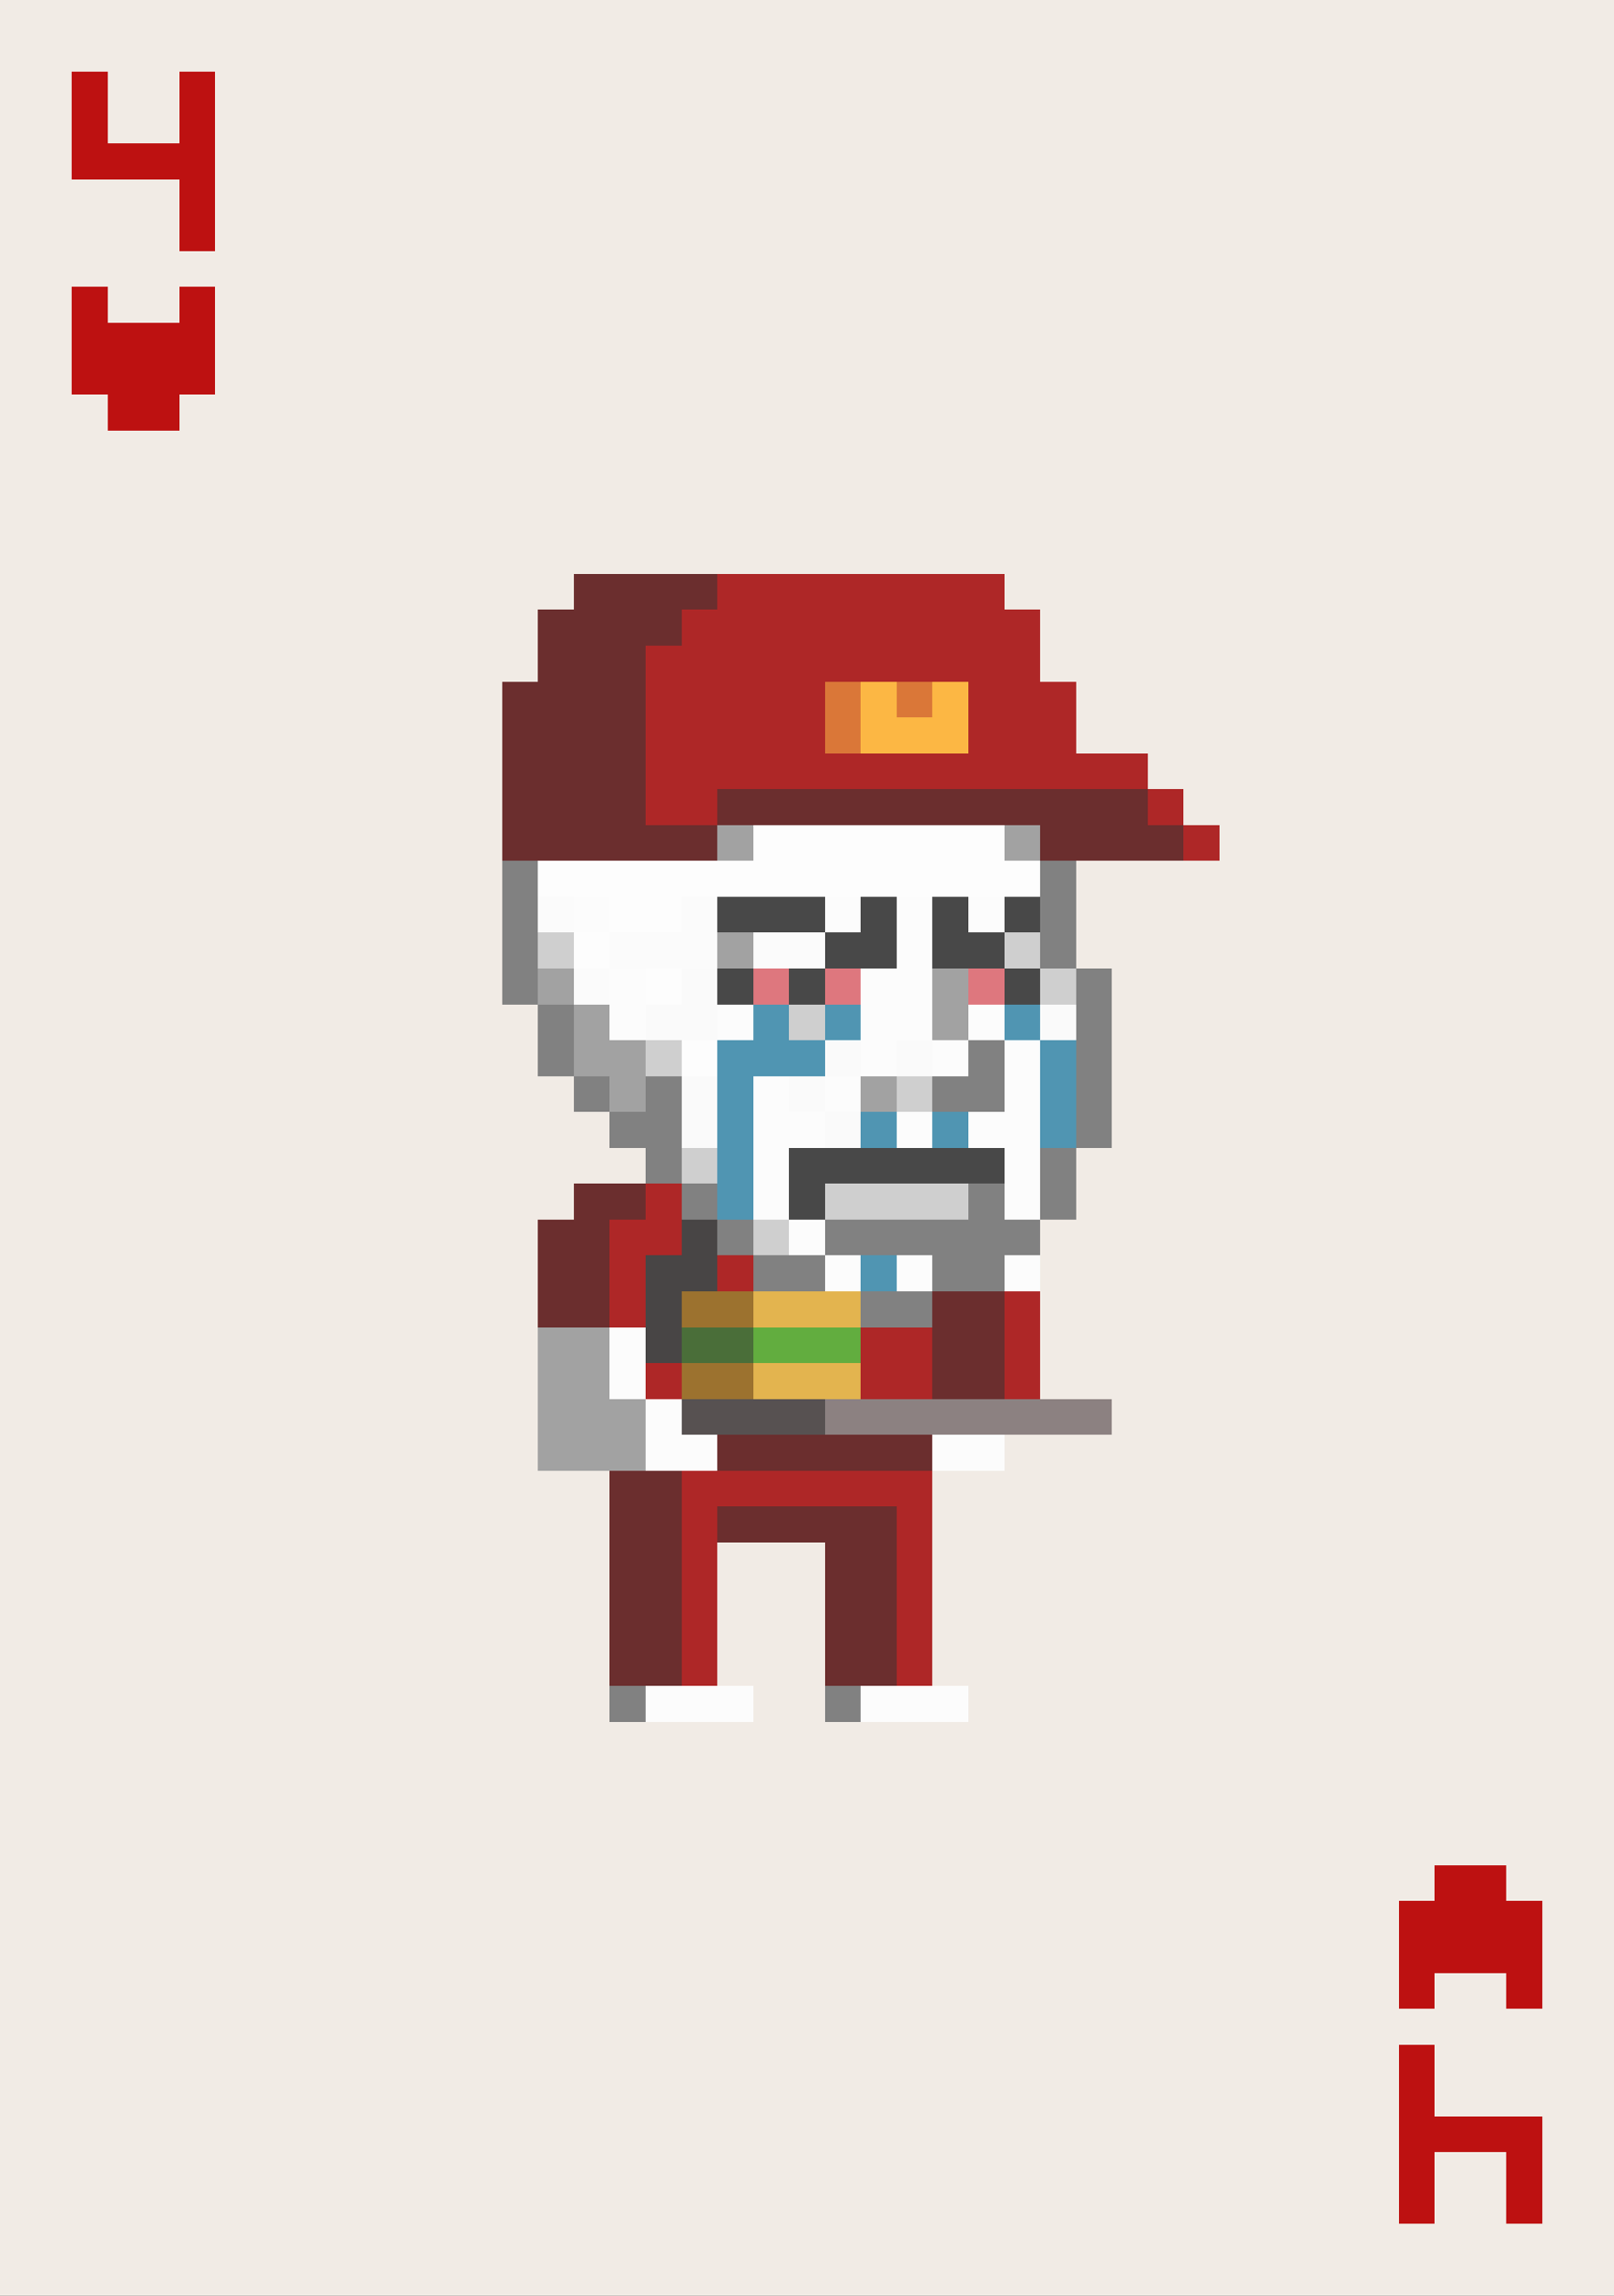 <svg xmlns="http://www.w3.org/2000/svg" viewBox="0 -0.5 45 64" shape-rendering="crispEdges">
<rect x="0" y="-0.5" width="45" height="64" fill="#333333" stroke="none"/>
<path stroke="#f1ebe5" d="M0 0h45M0 1h45M0 2h2M3 2h2M6 2h39M0 3h2M3 3h2M6 3h39M0 4h2M6 4h39M0 5h5M6 5h39M0 6h5M6 6h39M0 7h45M0 8h2M3 8h2M6 8h39M0 9h2M6 9h39M0 10h2M6 10h39M0 11h3M5 11h40M0 12h45M0 13h45M0 14h45M0 15h45M0 16h16M28 16h17M0 17h15M29 17h16M0 18h15M29 18h16M0 19h14M30 19h15M0 20h14M30 20h15M0 21h14M32 21h13M0 22h14M33 22h12M0 23h14M34 23h11M0 24h14M30 24h15M0 25h14M30 25h15M0 26h14M30 26h15M0 27h14M31 27h14M0 28h15M31 28h14M0 29h15M31 29h14M0 30h16M31 30h14M0 31h17M31 31h14M0 32h18M30 32h15M0 33h16M30 33h15M0 34h15M29 34h16M0 35h15M29 35h16M0 36h15M29 36h16M0 37h15M29 37h16M0 38h15M29 38h16M0 39h15M31 39h14M0 40h15M28 40h17M0 41h17M26 41h19M0 42h17M26 42h19M0 43h17M20 43h3M26 43h19M0 44h17M20 44h3M26 44h19M0 45h17M20 45h3M26 45h19M0 46h17M20 46h3M26 46h19M0 47h17M21 47h2M27 47h18M0 48h45M0 49h45M0 50h45M0 51h45M0 52h40M42 52h3M0 53h39M43 53h2M0 54h39M43 54h2M0 55h39M40 55h2M43 55h2M0 56h45M0 57h39M40 57h5M0 58h39M40 58h5M0 59h39M43 59h2M0 60h39M40 60h2M43 60h2M0 61h39M40 61h2M43 61h2M0 62h45M0 63h45" />
<path stroke="#bd1111" d="M2 2h1M5 2h1M2 3h1M5 3h1M2 4h4M5 5h1M5 6h1M2 8h1M5 8h1M2 9h4M2 10h4M3 11h2M40 52h2M39 53h4M39 54h4M39 55h1M42 55h1M39 57h1M39 58h1M39 59h4M39 60h1M42 60h1M39 61h1M42 61h1" />
<path stroke="#6b2e2e" d="M16 16h4M15 17h4M15 18h3M14 19h4M14 20h4M14 21h4M14 22h4M20 22h12M14 23h6M29 23h4M16 33h2M15 34h2M15 35h2M15 36h2M26 36h2M26 37h2M26 38h2M20 40h6M17 41h2M17 42h2M20 42h5M17 43h2M23 43h2M17 44h2M23 44h2M17 45h2M23 45h2M17 46h2M23 46h2" />
<path stroke="#ae2727" d="M20 16h8M19 17h10M18 18h11M18 19h5M27 19h3M18 20h5M27 20h3M18 21h14M18 22h2M32 22h1M33 23h1M18 33h1M17 34h2M17 35h1M20 35h1M17 36h1M28 36h1M24 37h2M28 37h1M18 38h1M24 38h2M28 38h1M19 41h7M19 42h1M25 42h1M19 43h1M25 43h1M19 44h1M25 44h1M19 45h1M25 45h1M19 46h1M25 46h1" />
<path stroke="#da7738" d="M23 19h1M25 19h1M23 20h1" />
<path stroke="#fcb744" d="M24 19h1M26 19h1M24 20h3" />
<path stroke="#a2a2a2" d="M20 23h1M28 23h1M20 26h1M15 27h1M26 27h1M16 28h1M26 28h1M16 29h2M17 30h1M24 30h1M15 37h2M15 38h2M15 39h3M15 40h3" />
<path stroke="#fdfdfd" d="M21 23h7M15 24h14M17 25h2M16 26h1M18 27h1M19 29h1" />
<path stroke="#818181" d="M14 24h1M29 24h1M14 25h1M29 25h1M14 26h1M29 26h1M14 27h1M30 27h1M15 28h1M30 28h1M15 29h1M27 29h1M30 29h1M16 30h1M18 30h1M26 30h2M30 30h1M17 31h2M30 31h1M18 32h1M29 32h1M19 33h1M27 33h1M29 33h1M20 34h1M23 34h6M21 35h2M26 35h2M24 36h2M17 47h1M23 47h1" />
<path stroke="#fbfbfb" d="M15 25h1M19 25h1M17 26h3M21 26h2M16 27h1" />
<path stroke="#fcfcfc" d="M16 25h1M23 25h1M25 25h1M27 25h1M25 26h1M17 27h1M24 27h2M17 28h1M20 28h1M24 28h2M27 28h1M24 29h1M26 29h1M28 29h1M21 30h1M23 30h1M28 30h1M21 31h2M25 31h1M27 31h2M21 32h1M28 32h1M21 33h1M28 33h1M22 34h1M23 35h1M25 35h1M28 35h1M17 37h1M17 38h1M18 39h1M18 40h2M26 40h2M18 47h3M24 47h3" />
<path stroke="#484848" d="M20 25h3M24 25h1M26 25h1M28 25h1M23 26h2M26 26h2M20 27h1M22 27h1M28 27h1M22 32h6M22 33h1" />
<path stroke="#cfcfcf" d="M15 26h1M28 26h1M29 27h1M22 28h1M18 29h1M25 30h1M19 32h1M23 33h4M21 34h1" />
<path stroke="#fafafa" d="M19 27h1M18 28h2M29 28h1M23 29h1M25 29h1M19 30h1M22 30h1M19 31h1M23 31h1" />
<path stroke="#de777e" d="M21 27h1M23 27h1M27 27h1" />
<path stroke="#5095b2" d="M21 28h1M23 28h1M28 28h1M20 29h3M29 29h1M20 30h1M29 30h1M20 31h1M24 31h1M26 31h1M29 31h1M20 32h1M20 33h1M24 35h1" />
<path stroke="#484545" d="M19 34h1M18 35h2M18 36h1M18 37h1" />
<path stroke="#9c722f" d="M19 36h2M19 38h2" />
<path stroke="#e3b44f" d="M21 36h3M21 38h3" />
<path stroke="#4a6e39" d="M19 37h2" />
<path stroke="#62ad3f" d="M21 37h3" />
<path stroke="#575151" d="M19 39h4" />
<path stroke="#8c8181" d="M23 39h8" />
</svg>
